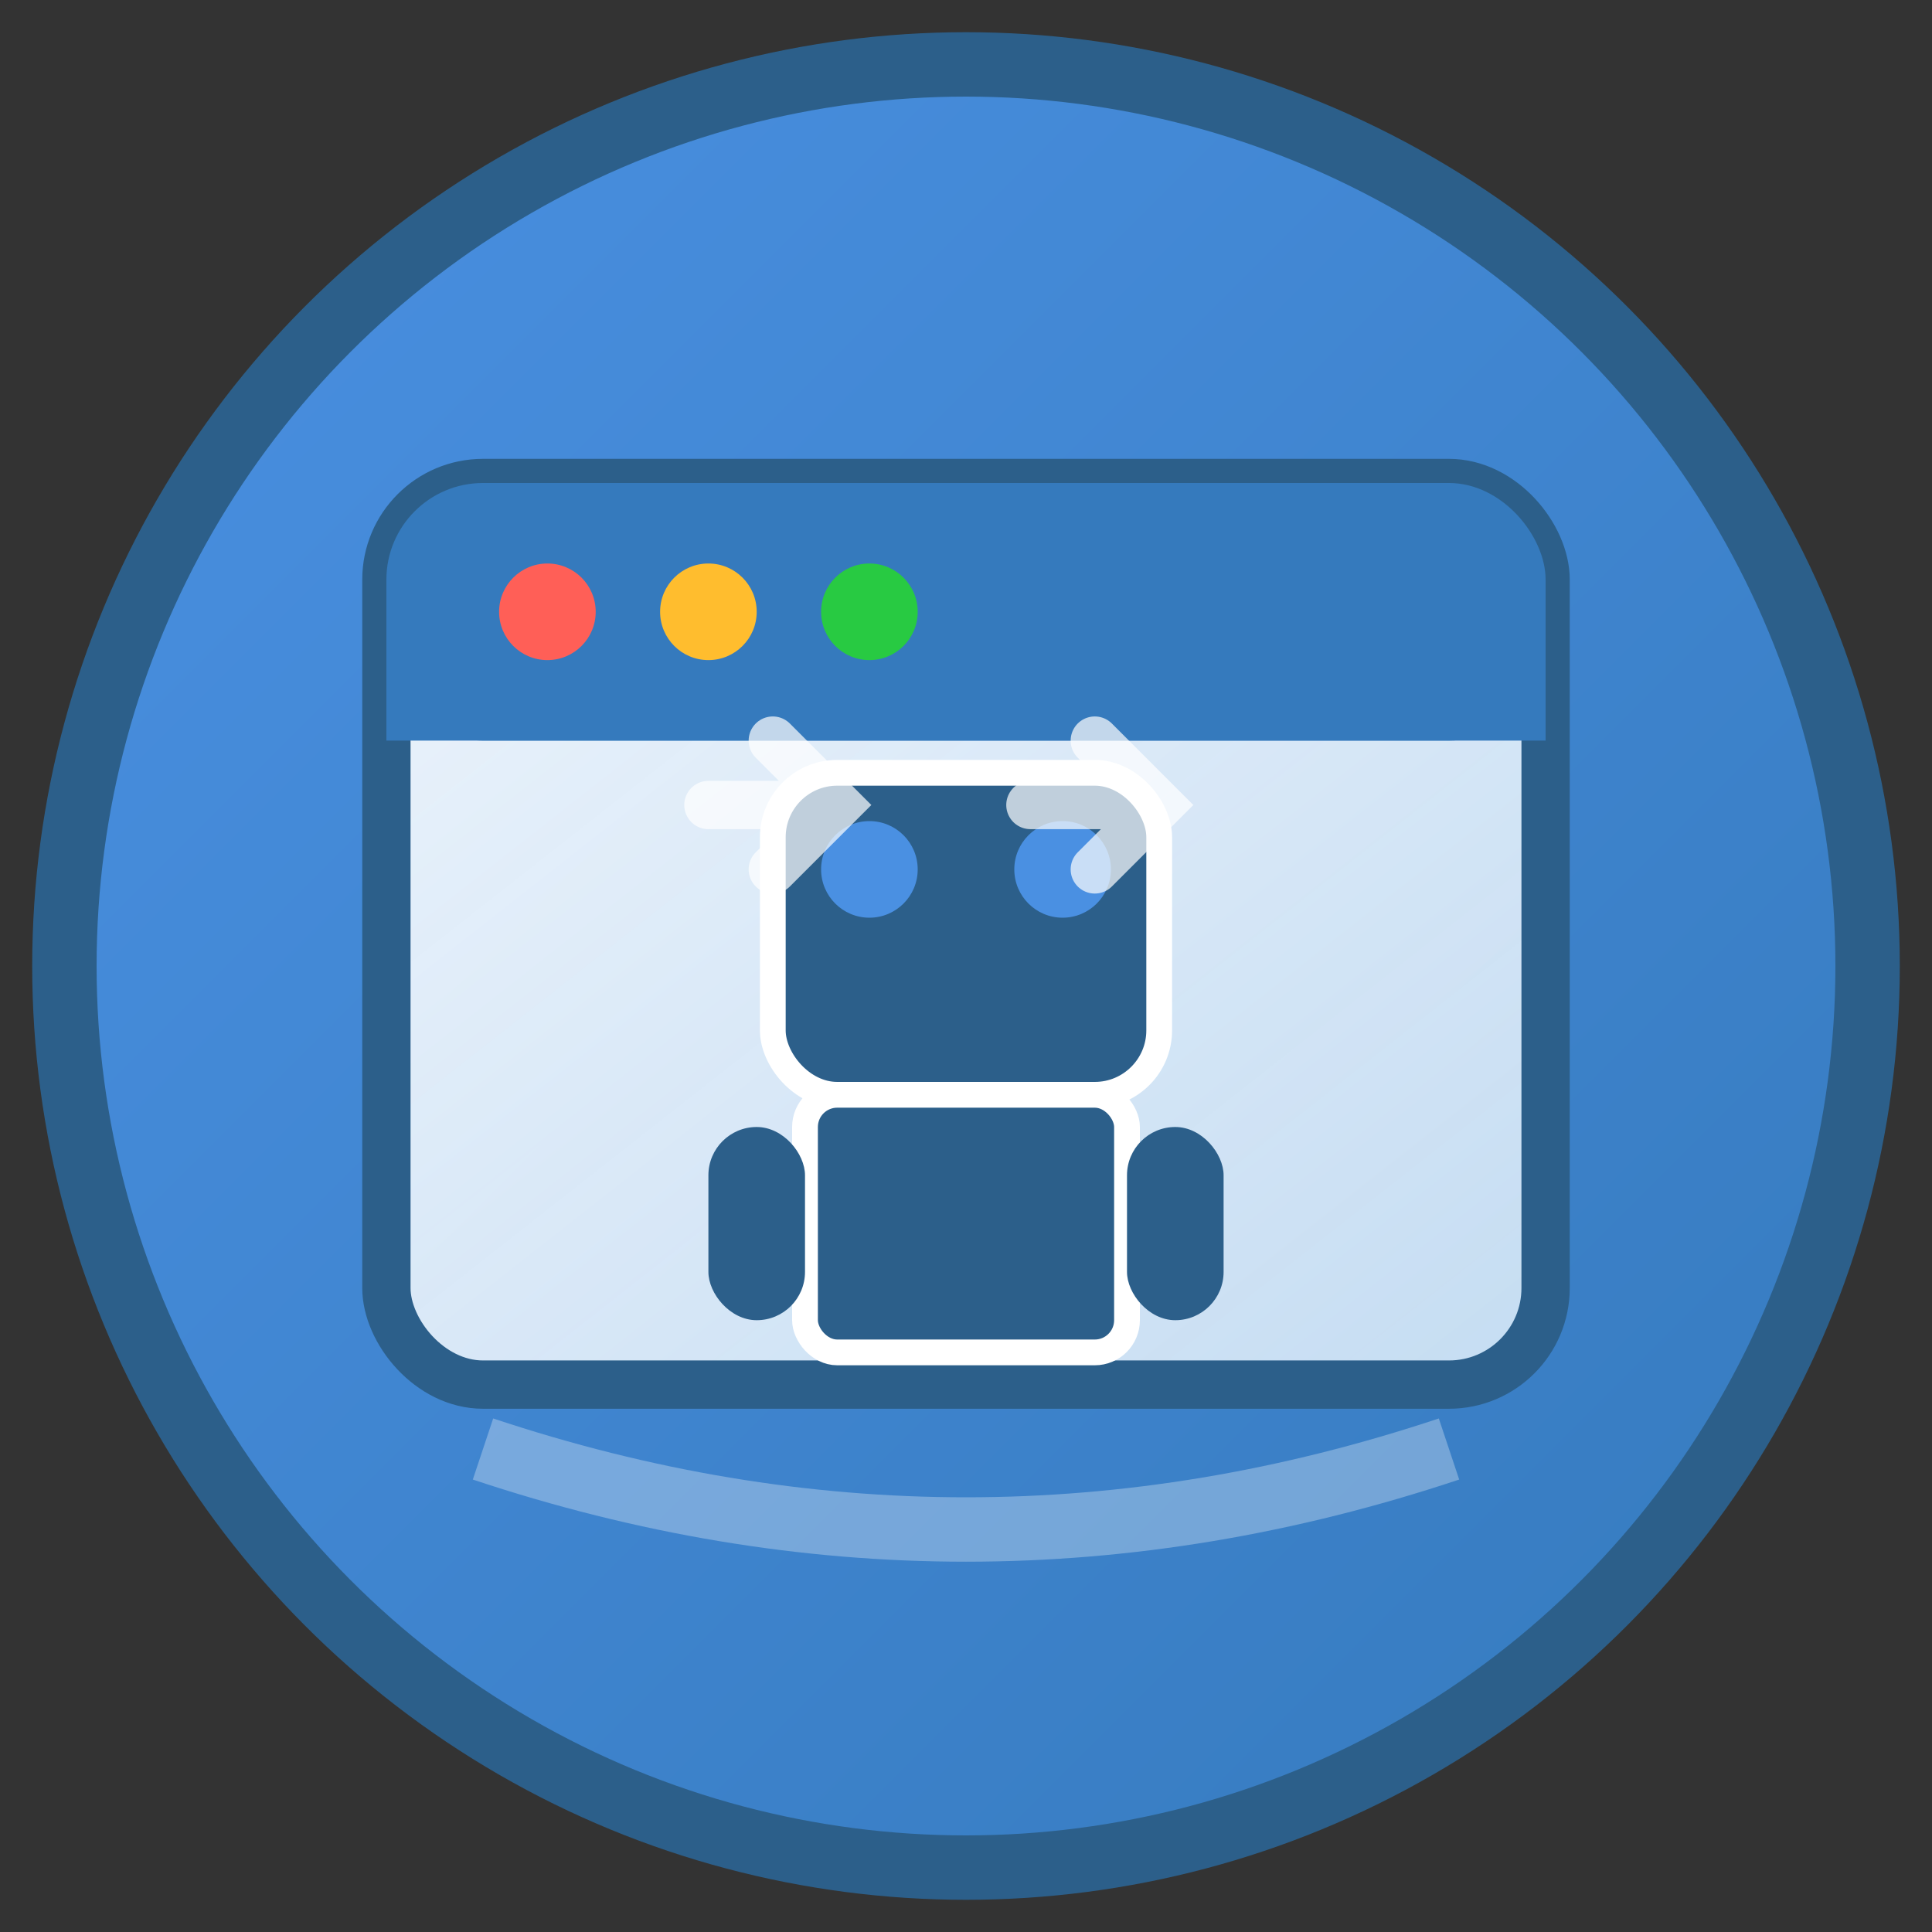 <svg width="60" height="60" viewBox="0 0 60 60" xmlns="http://www.w3.org/2000/svg">
  <rect x="0" y="0" width="60" height="60" fill="#333333" stroke="none"/>
  <!-- Background circle with gradient -->
  <defs>
    <linearGradient id="bgGradient" x1="0%" y1="0%" x2="100%" y2="100%">
      <stop offset="0%" style="stop-color:#4A90E2;stop-opacity:1" />
      <stop offset="100%" style="stop-color:#357ABD;stop-opacity:1" />
    </linearGradient>
    <linearGradient id="robotGradient" x1="0%" y1="0%" x2="100%" y2="100%">
      <stop offset="0%" style="stop-color:#FFFFFF;stop-opacity:0.9" />
      <stop offset="100%" style="stop-color:#E8F4FD;stop-opacity:0.8" />
    </linearGradient>
  </defs>
  
  <!-- Main background -->
  <circle cx="30" cy="30" r="28" fill="url(#bgGradient)" stroke="#2C5F8A" stroke-width="2"/>
  
  <!-- Browser window frame -->
  <rect x="12" y="15" width="36" height="28" rx="3" ry="3" fill="url(#robotGradient)" stroke="#2C5F8A" stroke-width="1.5"/>
  
  <!-- Browser header bar -->
  <rect x="12" y="15" width="36" height="8" rx="3" ry="3" fill="#357ABD"/>
  <rect x="12" y="19" width="36" height="4" fill="#357ABD"/>
  
  <!-- Browser control dots -->
  <circle cx="17" cy="19" r="1.5" fill="#FF5F57"/>
  <circle cx="22" cy="19" r="1.5" fill="#FFBD2E"/>
  <circle cx="27" cy="19" r="1.5" fill="#28CA42"/>
  
  <!-- Robot/automation symbol in browser -->
  <g transform="translate(30, 32)">
    <!-- Robot head -->
    <rect x="-6" y="-8" width="12" height="10" rx="2" ry="2" fill="#2C5F8A" stroke="#FFFFFF" stroke-width="0.8"/>
    
    <!-- Robot eyes -->
    <circle cx="-3" cy="-5" r="1.5" fill="#4A90E2"/>
    <circle cx="3" cy="-5" r="1.5" fill="#4A90E2"/>
    
    <!-- Robot body -->
    <rect x="-5" y="2" width="10" height="8" rx="1" ry="1" fill="#2C5F8A" stroke="#FFFFFF" stroke-width="0.8"/>
    
    <!-- Robot arms -->
    <rect x="-8" y="3" width="3" height="6" rx="1.5" ry="1.5" fill="#2C5F8A"/>
    <rect x="5" y="3" width="3" height="6" rx="1.5" ry="1.5" fill="#2C5F8A"/>
  </g>
  
  <!-- Automation arrows/flow indicators -->
  <g transform="translate(22, 25)" opacity="0.7">
    <path d="M0,0 L4,0 M2,-2 L4,0 L2,2" stroke="#FFFFFF" stroke-width="1.5" fill="none" stroke-linecap="round"/>
  </g>
  <g transform="translate(32, 25)" opacity="0.7">
    <path d="M0,0 L4,0 M2,-2 L4,0 L2,2" stroke="#FFFFFF" stroke-width="1.5" fill="none" stroke-linecap="round"/>
  </g>
  
  <!-- Bottom accent -->
  <path d="M15,45 Q30,50 45,45" stroke="#FFFFFF" stroke-width="2" fill="none" opacity="0.3"/>
</svg>